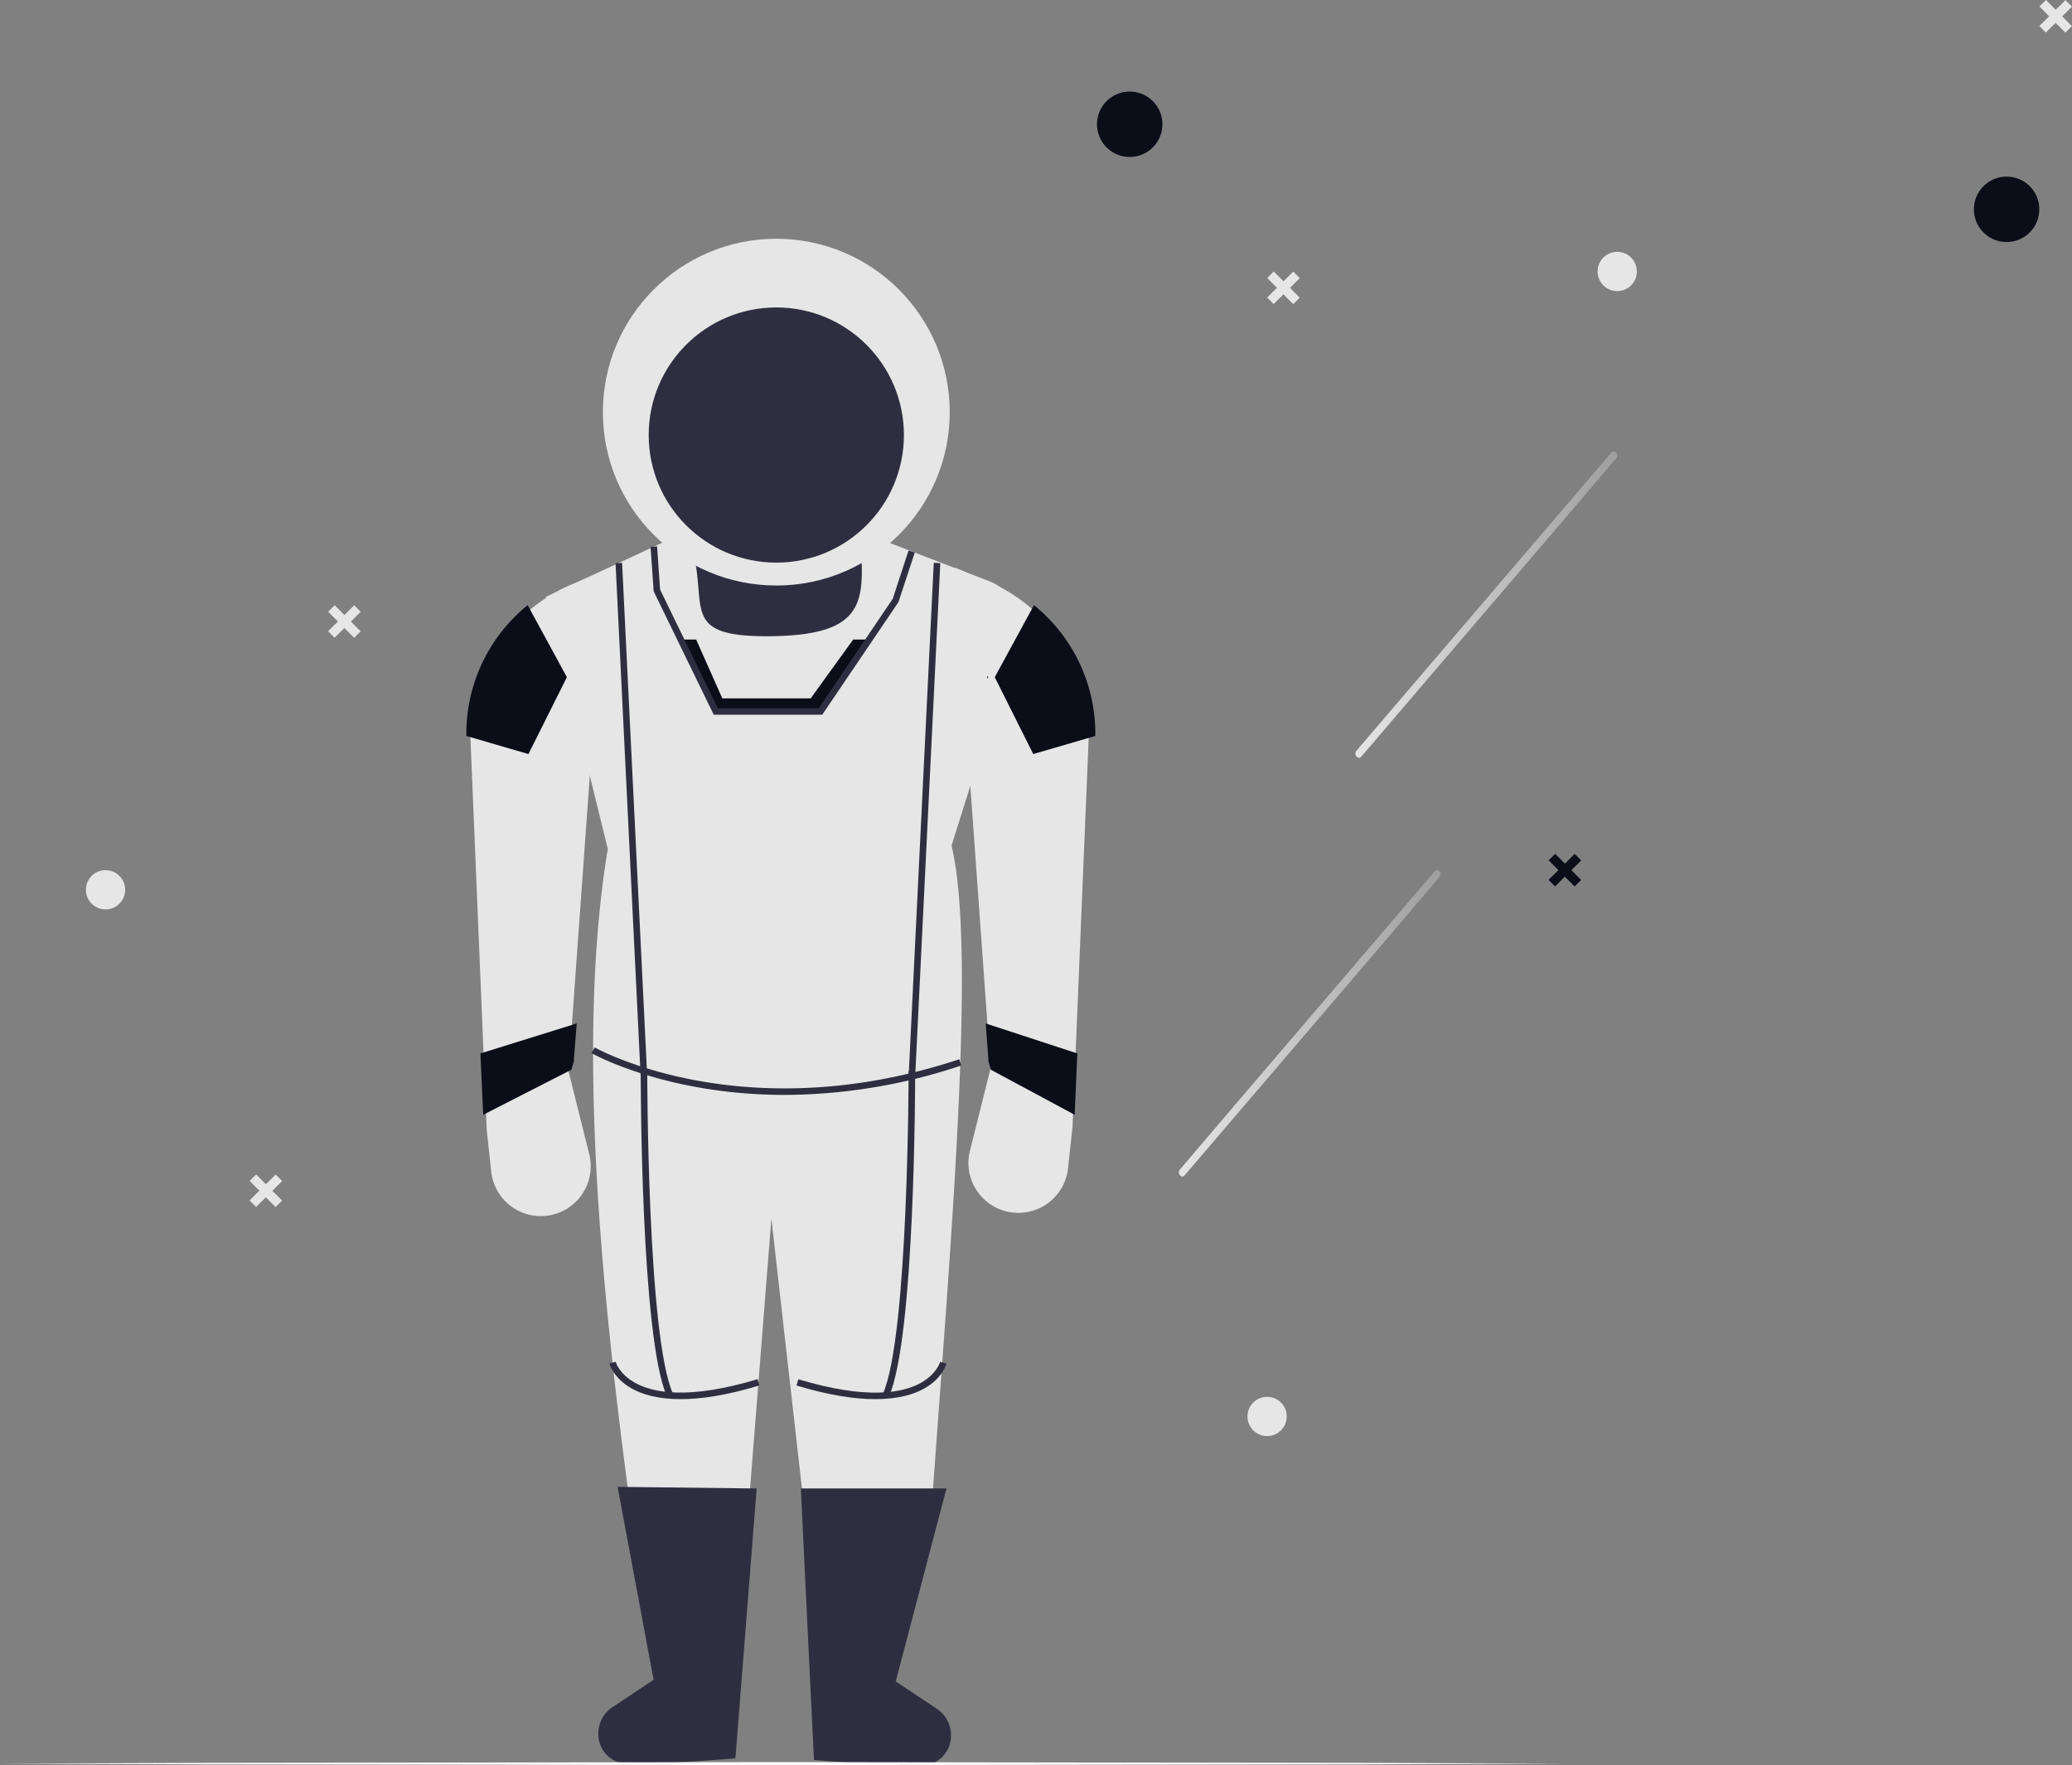 <svg id="Capa_1" data-name="Capa 1" xmlns="http://www.w3.org/2000/svg" xmlns:xlink="http://www.w3.org/1999/xlink" viewBox="0 0 687.15 585.54"><rect x="0" y="0" width="687.15" height="585.54" fill="#808080" stroke="none"/><defs><style>.cls-1{fill:#0b0d19;}.cls-2{fill:#e6e6e6;}.cls-3,.cls-4{isolation:isolate;opacity:0.8;}.cls-3{fill:url(#Degradado_sin_nombre);}.cls-4{fill:url(#Degradado_sin_nombre_2);}.cls-5{fill:#2f2e41;}.cls-6{fill:#fff;}</style><linearGradient id="Degradado_sin_nombre" x1="689.87" y1="421.44" x2="776.68" y2="421.44" gradientTransform="matrix(1, 0, 0, -1, -173.35, 777)" gradientUnits="userSpaceOnUse"><stop offset="0" stop-color="#fff"/><stop offset="1" stop-color="#fff" stop-opacity="0.3"/></linearGradient><linearGradient id="Degradado_sin_nombre_2" x1="631.27" y1="282.55" x2="718.08" y2="282.55" xlink:href="#Degradado_sin_nombre"/></defs><circle class="cls-1" cx="374.65" cy="41.22" r="10.85"/><circle class="cls-1" cx="665.46" cy="69.43" r="10.85"/><circle class="cls-2" cx="536.33" cy="90.05" r="6.51"/><circle class="cls-2" cx="35" cy="295.14" r="6.51"/><circle class="cls-2" cx="420.22" cy="469.84" r="6.51"/><polygon class="cls-1" points="522.22 283.24 518.98 286.47 515.75 283.22 513.58 285.37 516.81 288.62 513.56 291.85 515.71 294.01 518.96 290.79 522.19 294.04 524.35 291.88 521.13 288.63 524.38 285.41 522.22 283.24"/><polygon class="cls-2" points="91.43 389.58 88.18 392.81 84.95 389.56 82.79 391.71 86.01 394.96 82.76 398.19 84.92 400.36 88.17 397.13 91.39 400.38 93.56 398.23 90.33 394.98 93.58 391.75 91.43 389.58"/><polygon class="cls-2" points="117.47 200.77 114.22 204 111 200.75 108.83 202.9 112.06 206.15 108.81 209.38 110.96 211.54 114.21 208.32 117.44 211.56 119.6 209.41 116.38 206.16 119.63 202.94 117.47 200.77"/><polygon class="cls-2" points="684.99 0.02 681.74 3.25 678.52 0 676.35 2.15 679.58 5.4 676.33 8.63 678.48 10.79 681.73 7.57 684.96 10.82 687.12 8.67 683.89 5.42 687.14 2.19 684.99 0.02"/><polygon class="cls-2" points="428.9 90.09 425.65 93.31 422.43 90.06 420.26 92.22 423.49 95.47 420.24 98.69 422.39 100.86 425.64 97.63 428.87 100.88 431.03 98.73 427.81 95.48 431.06 92.25 428.9 90.09"/><path class="cls-3" d="M518.44,406l33-38.6,33-38.6L603,307c1-1.2-.56-3.08-1.59-1.88l-33,38.6-33,38.6-18.62,21.79C515.82,405.32,517.41,407.2,518.44,406Z" transform="translate(-67 -155.01)"/><path class="cls-4" d="M459.85,544.89l33-38.6,33-38.6L544.4,445.9c1-1.2-.56-3.09-1.59-1.88l-33,38.6-33,38.6L458.26,543c-1,1.2.56,3.08,1.59,1.88Z" transform="translate(-67 -155.01)"/><path class="cls-5" d="M293.53,331.32h61.85v24.34a15.81,15.81,0,0,1-15.81,15.81H309.34a15.81,15.81,0,0,1-15.81-15.81h0V331.32Z" transform="translate(-67 -155.01)"/><path class="cls-2" d="M376,654.69c-14.09,14.27-28.2,14.36-42.32.46L322.82,559.2l-7.59,96.15c-14.12,11.43-27.28,13-39.07.42-11.24-83.07-17.35-160.25-7.59-219.19L248,353l46.66-21.7c9.4,23.24-5.42,35.13,28.09,34.74,33.22-.4,30.74-12.89,29.42-34.74l42.93,16.51a15.39,15.39,0,0,1,9.14,19l-21.68,68.67C390.86,470.16,382.28,566.59,376,654.69Z" transform="translate(-67 -155.01)"/><path class="cls-5" d="M310.89,738.24s-34.64,3-39.28,1.13h0a8.42,8.42,0,0,1-.86-.4c-6.89-3.52-7.1-13.38-.66-17.67l13.67-9.1-11.94-64,46.12.54Z" transform="translate(-67 -155.01)"/><path class="cls-5" d="M336.93,738.79s34.64,3,39.28,1.12h0c.3-.12.58-.25.86-.39,6.89-3.53,7.1-13.39.66-17.68l-13.67-9.1,16.82-64H332.59Z" transform="translate(-67 -155.01)"/><path class="cls-2" d="M255.55,510.37l6.86,27.46a16.55,16.55,0,0,1-7.2,18h0a16.56,16.56,0,0,1-25.31-12.2l-1.48-13.73L223,399.44a54.9,54.9,0,0,1,33.86-50.69l10.63-4.41Z" transform="translate(-67 -155.01)"/><path class="cls-2" d="M428.08,398.36l0,.77-4.38,105.3-.85,20.35-.16,4-1.49,13.73A16.55,16.55,0,0,1,388.26,539a15.22,15.22,0,0,1,.4-2.24l6.87-27.47-.15-2-.92-12.76L383.59,343.26l10.64,4.4A55,55,0,0,1,428.08,398.36Z" transform="translate(-67 -155.01)"/><path class="cls-5" d="M327.23,518.19c-39.42,0-63.74-13.67-64.08-13.87l1.08-1.88c.49.28,49.25,27.64,120.9,3.93l.68,2.06A185.88,185.88,0,0,1,327.23,518.19Z" transform="translate(-67 -155.01)"/><path class="cls-5" d="M288.19,618.24c-8.67-19.52-8.71-104.36-8.71-108h2.17c0,.88,0,88,8.53,107.07Z" transform="translate(-67 -155.01)"/><path class="cls-5" d="M292.71,619.11c-7.73,0-12.87-1.65-16.21-3.53-6.1-3.44-7.35-8.12-7.4-8.32l2.1-.54-1.05.27,1.05-.27c0,.16,1.14,4.06,6.46,7,5.86,3.26,17.65,5.69,40.56-1.23l.63,2.07C307.88,617.9,299.34,619.11,292.71,619.11Z" transform="translate(-67 -155.01)"/><rect class="cls-5" x="275.32" y="341.63" width="2.17" height="170.16" transform="translate(-87.54 -140.97) rotate(-2.8)"/><path class="cls-5" d="M361.8,618.24l-2-.89c8.49-19.1,8.53-106.19,8.53-107.07h2.17C370.51,513.88,370.47,598.72,361.8,618.24Z" transform="translate(-67 -155.01)"/><path class="cls-5" d="M357.28,619.11c-6.63,0-15.17-1.21-26.14-4.53l.63-2.07c22.91,6.92,34.7,4.49,40.56,1.23,5.32-3,6.42-6.86,6.46-7l2.1.54c-.05.2-1.3,4.88-7.4,8.32C370.15,617.47,365,619.11,357.28,619.11Z" transform="translate(-67 -155.01)"/><rect class="cls-5" x="288.51" y="425.62" width="170.16" height="2.17" transform="translate(-137.85 624.01) rotate(-87.2)"/><polygon class="cls-1" points="288.25 212.13 272.1 236 237.38 236 225.77 212.13 230.87 212.13 239.55 231.66 268.85 231.66 282.95 212.13 288.25 212.13"/><polygon points="327.44 224.06 327.73 224.63 327.44 225.15 327.44 224.06"/><path class="cls-1" d="M430.25,398.36l0,.77-20.59,6L396.9,379.63l13-23.89A54.79,54.79,0,0,1,430.25,398.36Z" transform="translate(-67 -155.01)"/><path class="cls-1" d="M221.66,398.36l0,.77,20.59,6L255,379.63l-13-23.89A54.79,54.79,0,0,0,221.66,398.36Z" transform="translate(-67 -155.01)"/><circle class="cls-2" cx="257.45" cy="136.71" r="57.51"/><circle class="cls-5" cx="257.45" cy="144.3" r="42.32"/><polygon class="cls-1" points="357.28 349.43 356.4 369.77 328.57 354.82 327.85 352.24 326.9 339.48 357.28 349.43"/><polygon class="cls-1" points="159.32 349.43 160.25 369.77 189.5 354.82 190.26 352.24 191.26 339.48 159.32 349.43"/><polygon class="cls-5" points="272.68 237.08 236.7 237.08 216.78 196.13 215.75 181.4 217.92 181.25 218.91 195.56 238.06 234.91 271.52 234.91 296.07 198.62 301.3 182.6 303.37 183.27 297.96 199.71 272.68 237.08"/><polygon class="cls-6" points="0 584.99 64.87 584.75 129.74 584.66 259.48 584.49 389.23 584.66 454.1 584.75 518.97 584.99 454.1 585.24 389.23 585.33 259.48 585.49 129.74 585.32 64.87 585.24 0 584.99"/></svg>